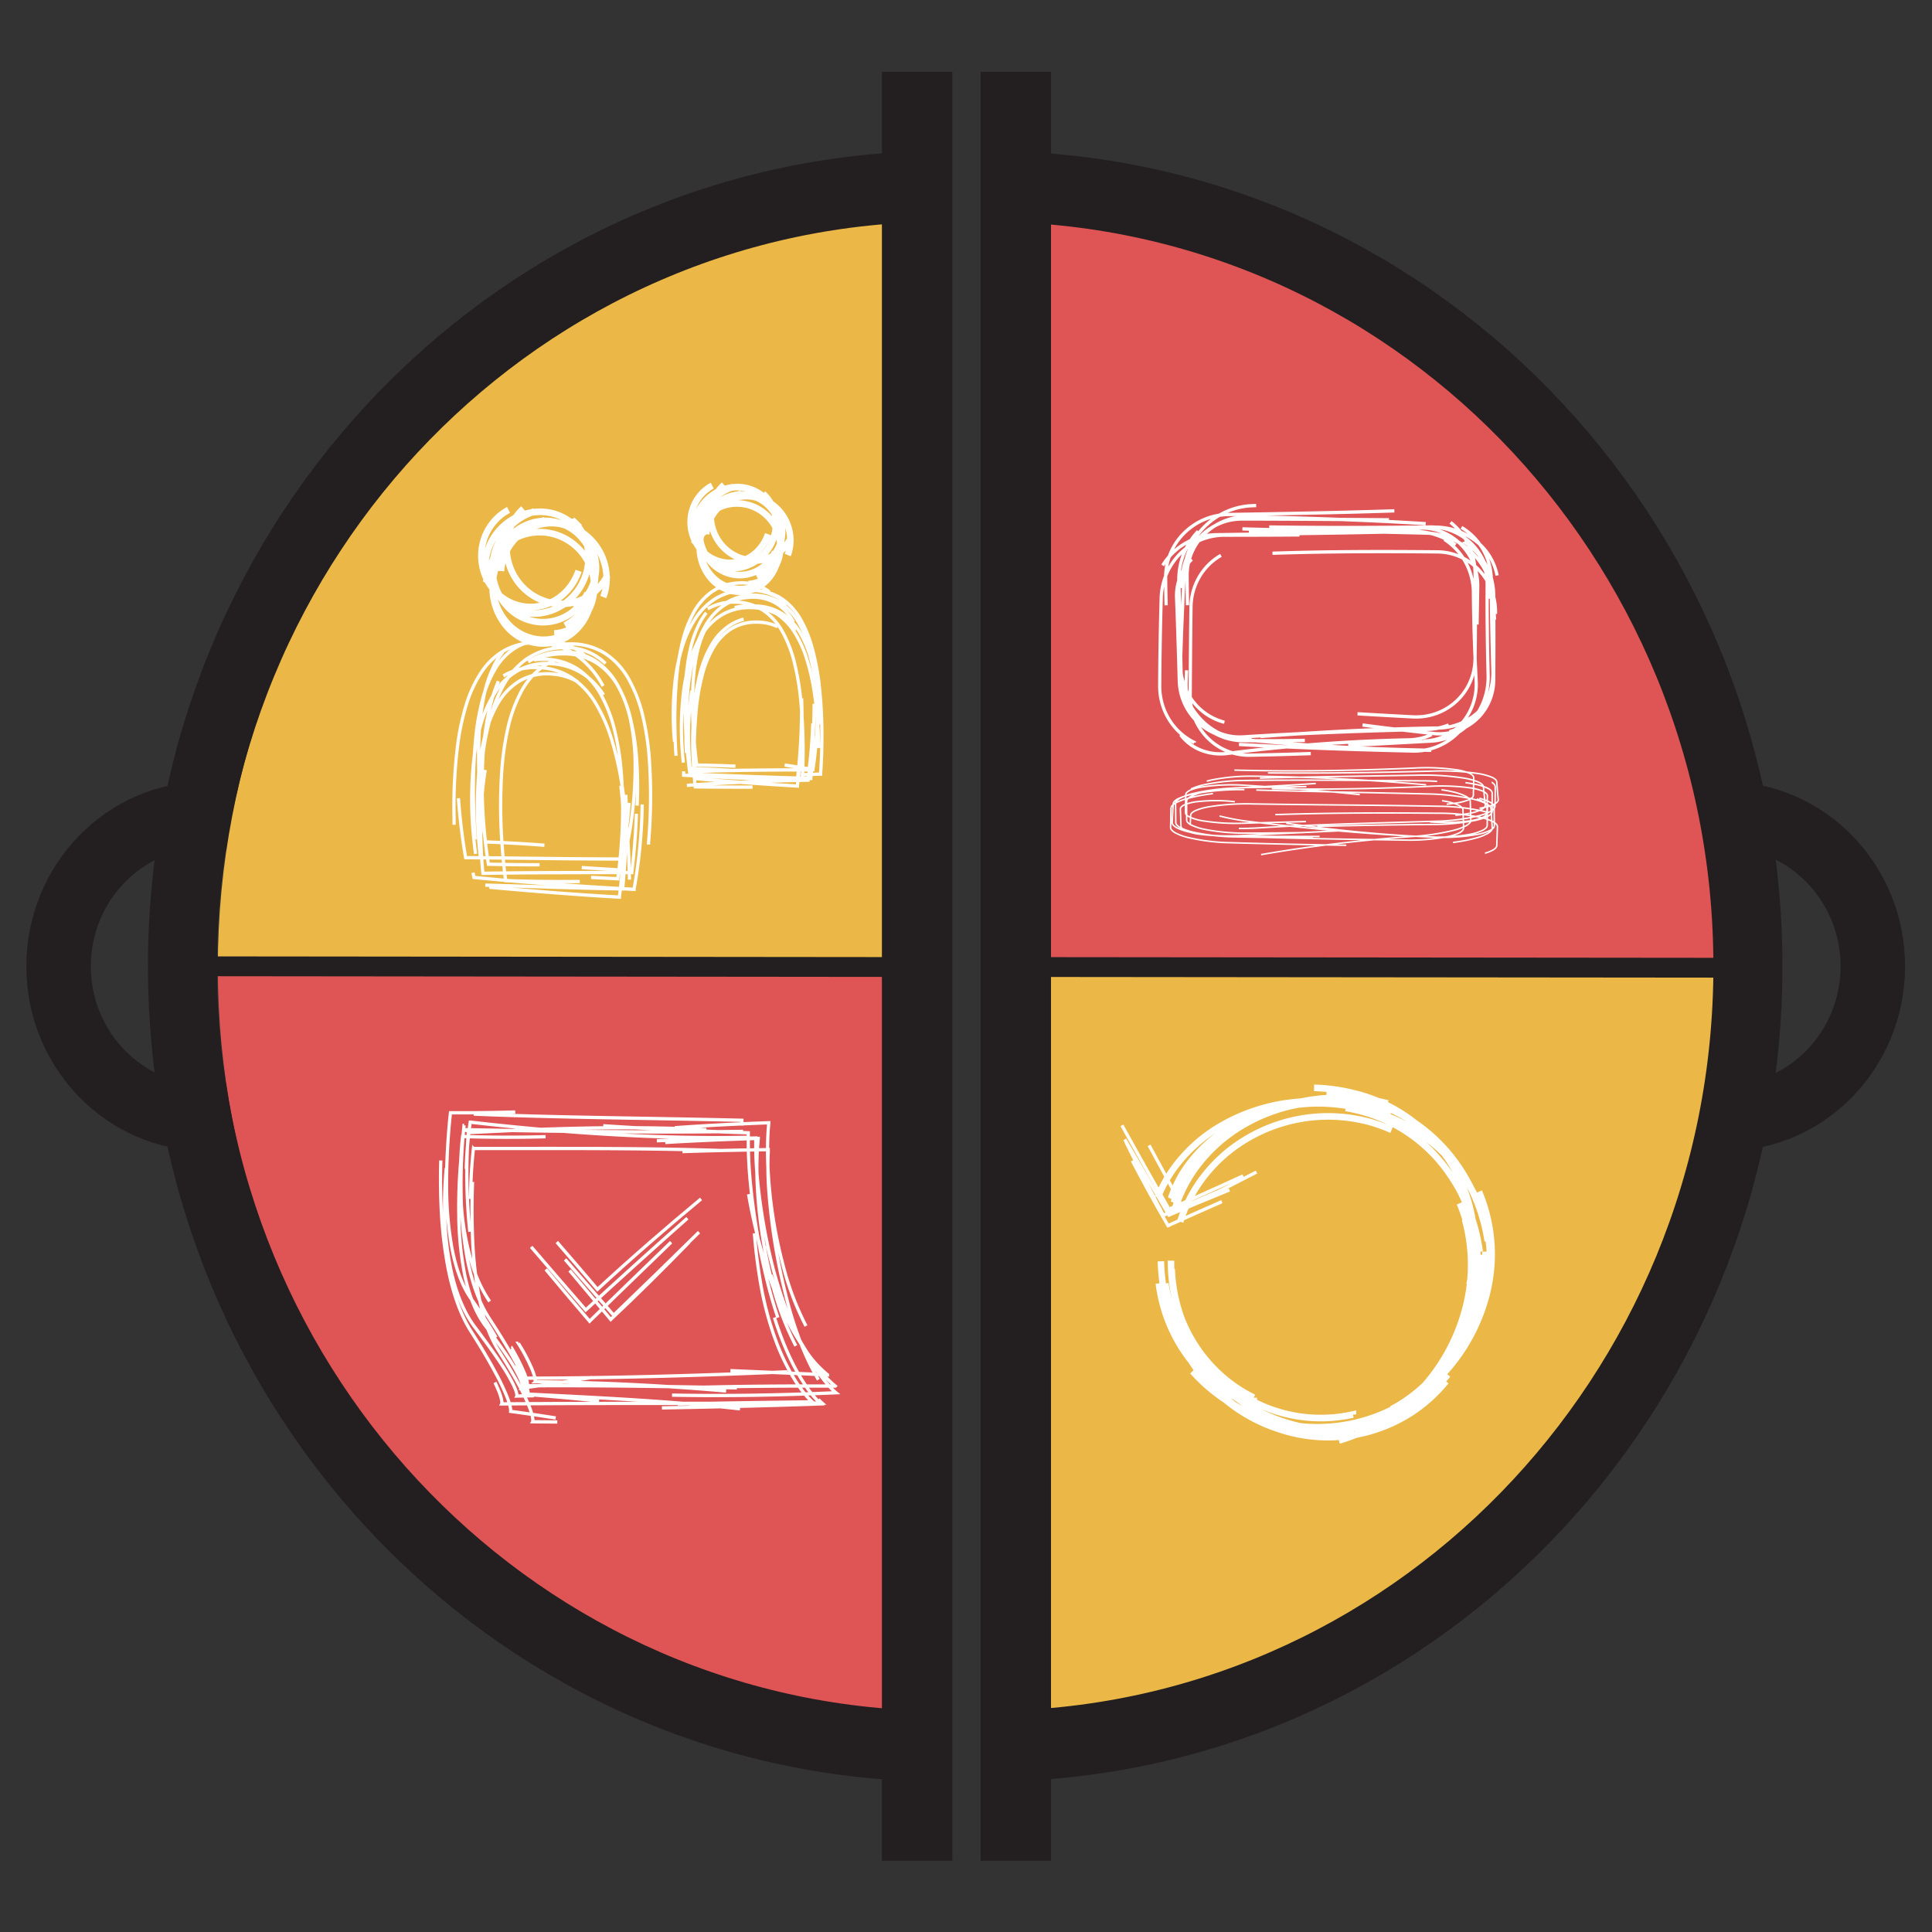 <?xml version="1.0" encoding="UTF-8" standalone="no"?>
<svg
   xmlns:dc="http://purl.org/dc/elements/1.1/"
   xmlns:cc="http://creativecommons.org/ns#"
   xmlns:rdf="http://www.w3.org/1999/02/22-rdf-syntax-ns#"
   xmlns:svg="http://www.w3.org/2000/svg"
   xmlns="http://www.w3.org/2000/svg"
   xmlns:sodipodi="http://sodipodi.sourceforge.net/DTD/sodipodi-0.dtd"
   xmlns:inkscape="http://www.inkscape.org/namespaces/inkscape"
   id="Layer_1"
   data-name="Layer 1"
   viewBox="0 0 600 600"
   version="1.1"
   sodipodi:docname="SWK-Magdeburg.svg"
   width="600"
   height="600"
   inkscape:version="0.92.2 (5c3e80d, 2017-08-06)">
  <rect x="0" y="0" width="600" height="600" fill="#333333" stroke="none"/>
  <sodipodi:namedview
     pagecolor="#ffffff"
     bordercolor="#666666"
     borderopacity="1"
     objecttolerance="10"
     gridtolerance="10"
     guidetolerance="10"
     inkscape:pageopacity="0"
     inkscape:pageshadow="2"
     inkscape:window-width="1920"
     inkscape:window-height="1017"
     id="namedview39"
     showgrid="false"
     units="px"
     width="800mm"
     inkscape:zoom="1.01"
     inkscape:cx="374.59147"
     inkscape:cy="367.2102"
     inkscape:window-x="-8"
     inkscape:window-y="-8"
     inkscape:window-maximized="1"
     inkscape:current-layer="Layer_1" />
  <defs
     id="defs4">
    <style
       id="style2">.cls-1,.cls-3,.cls-4,.cls-6,.cls-7{fill:none;}.cls-1,.cls-7{stroke:#231f20;stroke-miterlimit:10;}.cls-1{stroke-width:20px;}.cls-2{fill:#df5454;}.cls-3,.cls-4,.cls-6{stroke:#fff;}.cls-4{stroke-width:0.45px;}.cls-5{fill:#ebb847;}.cls-6{stroke-width:2px;}.cls-7{stroke-width:6px;}</style>
  </defs>
  <title
     id="title6">SWK-Magdeburg1</title>
  <g
     id="g65"
     transform="matrix(1.001,0,0,1.026,8.178,45.615)">
    <circle
       id="circle8"
       r="45.92"
       cy="248.03"
       cx="55.92"
       class="cls-1"
       style="fill:none;stroke:#231f20;stroke-width:20px;stroke-miterlimit:10" />
    <circle
       id="circle10"
       r="45.92"
       cy="248.03"
       cx="526.95"
       class="cls-1"
       style="fill:none;stroke:#231f20;stroke-width:20px;stroke-miterlimit:10" />
    <path
       d="M 526.79,248.46 C 526.79,121.892 428.89,19.259 308.1,19.259 V 248.46 Z"
       class="cls-2"
       id="path3609"
       inkscape:connector-curvature="0"
       style="fill:#df5454;stroke-width:1.024" />
    <path
       d="m 386.61,123 c 17.82,-0.57 34.74,-0.56 51.36,-0.41 a 18.14,18.14 0 0 1 17.83,18.78 m -10.56,-26.19 a 18.56,18.56 0 0 1 9.26,16.12 q 0.07,13.4 0.5,27 a 18.6,18.6 0 0 1 -13.49,18.74 m 5.56,-3.25 a 19.43,19.43 0 0 1 -16.85,9.08 c -18.46,-0.41 -36.21,-1 -54,-2 m 22.28,2.77 c -6.24,0.22 -12.57,0.38 -19,0.49 A 18.16,18.16 0 0 1 361.09,165.7 c 0.07,-8.86 0.12,-17.73 0.25,-26.52 a 18.07,18.07 0 0 1 9.29,-15.53 m -17,15.11 q -0.12,-4.12 -0.16,-8.22 A 18.75,18.75 0 0 1 359.1,117 20,20 0 0 1 373,111.28 c 16.55,-0.26 33.8,-0.54 51.43,-1.11 m -38.29,6.46 a 471.65,471.65 0 0 0 49.19,-1.44 21,21 0 0 1 13.87,3.75 17.3,17.3 0 0 1 7.11,10.8 m -15.86,-10.61 a 19.13,19.13 0 0 1 8.5,15.81 c 0.08,8.9 0.38,17.77 0.85,26.6 a 17.78,17.78 0 0 1 -4.41,12.89 16,16 0 0 1 -11.79,5.38 m 19.24,-11.35 a 18.76,18.76 0 0 1 -14.85,7.44 c -17.77,0.26 -36.24,1.16 -55.11,2.57 m 13.78,1.18 q -9.53,0.18 -19.29,0.08 c -10.38,-0.1 -18.87,-8.74 -19.09,-19.6 -0.19,-9.34 -0.44,-18.8 -0.71,-28.35 a 20.91,20.91 0 0 1 6,-15.43 m -3.32,22.39 q -0.09,-4.43 -0.12,-8.9 c -0.07,-10 8.45,-18.18 19.17,-17.9 17.91,0.46 36.29,0.95 54.86,2.12 m -48.55,1 c 17.22,0.24 33.66,0.18 49.89,0 a 18.06,18.06 0 0 1 18.37,18.37 q 0,1.68 0,3.35 m -12,-23.12 a 19.43,19.43 0 0 1 7.59,14.91 c 0.16,9 0.15,17.75 0,26.42 -0.12,10.09 -8.71,18.08 -19.34,17.54 Q 421.54,172.09 413,171.6 m 23,6.3 a 18.14,18.14 0 0 1 -7.06,1.59 534.63,534.63 0 0 0 -56.07,4.09 c -6.26,0.8 -11.71,-1.63 -14.76,-5.65 m 22,1 -2.71,0.13 c -10.79,0.5 -19.4,-7.5 -19.69,-17.35 -0.25,-8.47 -0.5,-16.87 -0.84,-25.09 a 15.23,15.23 0 0 1 4.7,-11.79 m -3,8.72 q 0,-0.87 0,-1.74 c 0,-10.68 8.33,-19.14 18.49,-19.17 15.55,0 30.75,0.15 45.69,0.24 m -45.47,2.75 c 18.38,0.53 37.53,0.79 57.16,1.28 a 21.31,21.31 0 0 1 20.63,19.83 q 0.22,3.17 0.45,6.36 m -9.44,-23.56 a 19.17,19.17 0 0 1 9.17,16 q 0.1,13.18 0,25.73 a 16.13,16.13 0 0 1 -5.55,12.19 17.38,17.38 0 0 1 -13.36,4.08 q -10.92,-1.14 -21.8,-2.55 m 26.68,0 a 19,19 0 0 1 -6.47,1.31 c -19.15,0.48 -38.16,1.09 -57,2.28 a 17.29,17.29 0 0 1 -12.93,-4.45 15.46,15.46 0 0 1 -5,-12 q 0.07,-1.85 0.15,-3.7 m 11.7,15.72 A 18,18 0 0 1 358.1,155.93 q 0.4,-13.58 1.19,-27.41 a 20.7,20.7 0 0 1 6.49,-13.8 22.4,22.4 0 0 1 14.56,-6.11 l 1.21,-0.05 m -29,18.12 a 20.07,20.07 0 0 1 16.66,-9.28 c 19.91,-0.3 39.94,-0.48 60.77,-1 a 22.2,22.2 0 0 1 13.43,4.09 m -64.14,-4 c 17.78,-0.21 35.24,-0.51 52.57,-1.1 A 17.42,17.42 0 0 1 450.29,133 q -0.1,5.82 -0.21,11.58 m -1.86,-24.29 a 17.59,17.59 0 0 1 5,12.62 c -0.06,8.8 0.06,17.83 0.3,27 0.27,10.68 -7.75,19.45 -17.66,19.95 -8.62,0.44 -17.18,0.91 -25.74,1.33 m 25.76,1.42 q -0.82,0.06 -1.66,0 c -19.19,-0.37 -38.42,-1.37 -57.65,-3.33 a 20.12,20.12 0 0 1 -13.29,-7.19 23.68,23.68 0 0 1 -5.48,-15.4 q 0,-3.36 0,-6.75 m 4.6,30.35 a 18.85,18.85 0 0 1 -10.77,-17.1 q 0.07,-13.48 0.47,-26.9 A 19.63,19.63 0 0 1 372,117.53 q 11.44,0 23,-0.08"
       class="cls-3"
       id="rect3824"
       inkscape:connector-curvature="0"
       style="fill:none;stroke:#ffffff" />
    <path
       d="m 387.48,202.12 c 17.66,-0.57 34.45,-0.56 50.93,-0.42 a 62.73,62.73 0 0 1 12.8,1.27 16.36,16.36 0 0 1 3.85,1.29 3.82,3.82 0 0 1 1,0.75 1.14,1.14 0 0 1 0.35,0.8 q -0.1,2.83 -0.2,5.65 a 1.21,1.21 0 0 1 -0.41,0.8 4.28,4.28 0 0 1 -1.13,0.75 13.44,13.44 0 0 1 -2.13,0.79 m -6.05,-21.35 c 1,0.13 2,0.28 2.91,0.46 a 16.71,16.71 0 0 1 3.93,1.19 3.89,3.89 0 0 1 1.07,0.72 1.12,1.12 0 0 1 0.37,0.78 q 0,2.77 0,5.55 a 1.14,1.14 0 0 1 -0.38,0.79 4,4 0 0 1 -1.08,0.73 17.52,17.52 0 0 1 -4,1.24 68.92,68.92 0 0 1 -13,1.19 c -12.11,0.09 -24,0.31 -35.78,0.57 m 9,5.73 c -12.39,-0.2 -24.39,-0.44 -36.17,-0.79 a 63.29,63.29 0 0 1 -13,-1.58 16.88,16.88 0 0 1 -3.9,-1.4 4,4 0 0 1 -1.05,-0.79 A 1.21,1.21 0 0 1 355,206 q 0.06,-2.91 0.14,-5.83 a 1.27,1.27 0 0 1 0.4,-0.83 4.4,4.4 0 0 1 1.12,-0.8 19.05,19.05 0 0 1 4.1,-1.45 61.51,61.51 0 0 1 7.39,-1.33 m -7.05,9.5 q 0.07,-1.46 0.13,-2.92 a 1.13,1.13 0 0 1 0.41,-0.76 4.16,4.16 0 0 1 1.14,-0.7 18.71,18.71 0 0 1 4.14,-1.13 74.46,74.46 0 0 1 13.54,-0.87 c 19.47,0.31 38.48,0.34 57.9,0.71 a 68.17,68.17 0 0 1 13.51,1.46 c 0.66,0.15 1.28,0.32 1.84,0.49 m -71,-10.48 c 15.48,-0.39 31.92,-0.59 49,-0.88 a 81,81 0 0 1 14.28,0.88 20.75,20.75 0 0 1 4.38,1.15 4.61,4.61 0 0 1 1.21,0.7 1.22,1.22 0 0 1 0.47,0.77 q 0.28,2.73 0.58,5.44 a 1,1 0 0 1 -0.28,0.77 3.2,3.2 0 0 1 -0.94,0.7 13.5,13.5 0 0 1 -3.52,1.11 37.11,37.11 0 0 1 -4.56,0.59 m 6.67,-4.94 a 12.46,12.46 0 0 1 1.91,0.8 4,4 0 0 1 1.05,0.76 1.17,1.17 0 0 1 0.36,0.81 q -0.06,2.84 -0.08,5.65 a 1.16,1.16 0 0 1 -0.38,0.79 4,4 0 0 1 -1.09,0.73 16.79,16.79 0 0 1 -4,1.21 56.91,56.91 0 0 1 -13,0.76 c -15.18,-0.68 -29.7,-2.16 -43.88,-4.13 m 10.36,4 c -9.57,0 -18.86,0 -27.92,-0.11 a 61.06,61.06 0 0 1 -12.72,-1.28 15.72,15.72 0 0 1 -3.78,-1.3 3.71,3.71 0 0 1 -1,-0.75 1.13,1.13 0 0 1 -0.33,-0.8 q 0.15,-2.83 0.33,-5.67 a 1.25,1.25 0 0 1 0.43,-0.8 4.5,4.5 0 0 1 1.17,-0.76 19.84,19.84 0 0 1 4.27,-1.31 79.5,79.5 0 0 1 14.22,-1.4 h 2 M 366.23,192 c 0.49,-0.14 1,-0.27 1.6,-0.39 a 63.16,63.16 0 0 1 13.29,-1.12 c 18.38,0.21 36,1.13 53.17,2.6 m -47.9,1.18 c 16.71,0.3 32.87,0 48.8,-0.71 a 68.18,68.18 0 0 1 12.88,0.48 16.17,16.17 0 0 1 3.87,1 3.57,3.57 0 0 1 1,0.66 1,1 0 0 1 0.35,0.74 q -0.08,2.62 -0.16,5.24 a 1.05,1.05 0 0 1 -0.4,0.73 3.92,3.92 0 0 1 -1.12,0.65 17.62,17.62 0 0 1 -4.12,1 65.65,65.65 0 0 1 -12,0.27 m 19.17,-12 a 3.48,3.48 0 0 1 0.7,0.58 1.23,1.23 0 0 1 0.36,0.83 q 0,2.92 -0.07,5.83 a 1.24,1.24 0 0 1 -0.39,0.83 4.22,4.22 0 0 1 -1.09,0.79 17.81,17.81 0 0 1 -4,1.39 65.59,65.59 0 0 1 -13.08,1.55 c -18.77,0.54 -36.89,0.92 -54.74,2 -2.18,0.13 -4.27,0.19 -6.18,0.16 m 19.95,1.27 q -8.65,0.13 -17.6,0.15 a 64.5,64.5 0 0 1 -13.06,-1.16 17.38,17.38 0 0 1 -4,-1.27 4,4 0 0 1 -1.09,-0.74 1.17,1.17 0 0 1 -0.38,-0.8 q 0,-2.82 0,-5.64 a 1.16,1.16 0 0 1 0.37,-0.8 4,4 0 0 1 1.07,-0.75 17.3,17.3 0 0 1 3.95,-1.29 67.12,67.12 0 0 1 13,-1.32 l 18.78,-0.3 m -22.36,-5 c 19.43,0.49 37.84,0.13 56,-0.63 a 67.51,67.51 0 0 1 12.93,0.54 16.37,16.37 0 0 1 3.9,1 3.65,3.65 0 0 1 1.06,0.67 1,1 0 0 1 0.36,0.74 q -0.06,2.65 -0.11,5.29 a 1.06,1.06 0 0 1 -0.39,0.74 3.89,3.89 0 0 1 -1.11,0.66 17.43,17.43 0 0 1 -4.06,1 c -0.84,0.12 -1.75,0.23 -2.74,0.31 m -1.59,-4.36 c 1.18,0.16 2.28,0.35 3.26,0.57 a 18.18,18.18 0 0 1 4.13,1.32 4.29,4.29 0 0 1 1.13,0.76 1.23,1.23 0 0 1 0.41,0.81 q 0.09,2.87 0.17,5.76 a 1.19,1.19 0 0 1 -0.35,0.82 4,4 0 0 1 -1,0.78 17.39,17.39 0 0 1 -3.87,1.42 73.35,73.35 0 0 1 -12.86,1.89 c -15.83,1.1 -31.66,2.89 -47,5.5 M 407.89,207 c -10.21,0.48 -20.32,0.91 -30.43,1.43 a 74.68,74.68 0 0 1 -13.58,-0.4 18.19,18.19 0 0 1 -4.12,-1 4,4 0 0 1 -1.12,-0.65 1.05,1.05 0 0 1 -0.41,-0.73 q -0.09,-2.61 -0.19,-5.19 a 1,1 0 0 1 0.35,-0.72 3.44,3.44 0 0 1 1,-0.63 15.17,15.17 0 0 1 3.83,-0.91 54.15,54.15 0 0 1 11.73,0 m -13.63,-3.84 a 19,19 0 0 1 3.72,-1.21 63.92,63.92 0 0 1 13.14,-1.37 c 18.88,-0.22 37.24,0 55.2,0.12 1.49,0 2.94,0.06 4.32,0.15 m -56.11,2.63 c 17.11,0.49 34.89,0.75 53.09,1.18 a 73.41,73.41 0 0 1 13.9,1.51 19.66,19.66 0 0 1 4.24,1.38 4.58,4.58 0 0 1 1.17,0.78 1.29,1.29 0 0 1 0.43,0.82 q 0.18,2.89 0.37,5.8 a 1.17,1.17 0 0 1 -0.32,0.83 3.78,3.78 0 0 1 -1,0.79 15.93,15.93 0 0 1 -3.69,1.42 52.1,52.1 0 0 1 -7.16,1.35 m 8.19,-13.37 a 16.1,16.1 0 0 1 3.08,1.08 4.19,4.19 0 0 1 1.11,0.75 1.19,1.19 0 0 1 0.39,0.8 q 0,2.82 0.08,5.61 a 1.13,1.13 0 0 1 -0.37,0.79 3.87,3.87 0 0 1 -1.07,0.73 16.39,16.39 0 0 1 -3.95,1.2 59.37,59.37 0 0 1 -13.13,0.79 c -19.06,-0.74 -38.32,-2.44 -57.44,-4.71 a 75.55,75.55 0 0 1 -9.33,-1.68 m 26.82,1.69 q -9.5,0.23 -18.95,0.49 A 68.09,68.09 0 0 1 365,204 a 16.77,16.77 0 0 1 -3.94,-1.09 3.75,3.75 0 0 1 -1.07,-0.68 1.06,1.06 0 0 1 -0.37,-0.76 q 0,-2.69 0.08,-5.36 a 1.08,1.08 0 0 1 0.39,-0.75 3.9,3.9 0 0 1 1.1,-0.68 17.26,17.26 0 0 1 4.06,-1 65.7,65.7 0 0 1 13.46,-0.41 c 11.59,0.7 23.26,1.6 35,2.8 m -28.51,-6.58 c 16.58,0.15 33.55,-0.07 51,-0.54 a 79.71,79.71 0 0 1 14.05,0.71 19.91,19.91 0 0 1 4.3,1.09 4.4,4.4 0 0 1 1.19,0.68 1.16,1.16 0 0 1 0.45,0.76 q 0.22,2.69 0.47,5.36 a 1,1 0 0 1 -0.3,0.75 3.26,3.26 0 0 1 -1,0.68 14,14 0 0 1 -3.6,1.06 l -0.93,0.15 m -11.61,-2.3 0.83,0.14 a 18.17,18.17 0 0 1 4.13,1.16 4.13,4.13 0 0 1 1.13,0.71 1.14,1.14 0 0 1 0.41,0.77 l 0.19,5.49 a 1.08,1.08 0 0 1 -0.35,0.78 3.71,3.71 0 0 1 -1,0.71 16.18,16.18 0 0 1 -3.85,1.18 63.19,63.19 0 0 1 -12.71,1 c -18.34,-0.26 -36.4,-0.5 -53.54,-1.14 h -0.35 m 25.09,0.53 q -11.84,-0.14 -23.85,-0.36 a 66.73,66.73 0 0 1 -13.25,-1.43 17.81,17.81 0 0 1 -4,-1.35 4.18,4.18 0 0 1 -1.1,-0.77 1.22,1.22 0 0 1 -0.39,-0.82 q 0,-2.88 -0.06,-5.76 a 1.2,1.2 0 0 1 0.37,-0.82 4.08,4.08 0 0 1 1.07,-0.78 17.55,17.55 0 0 1 3.94,-1.39 69.42,69.42 0 0 1 13,-1.67 q 12.58,-0.56 25.14,-1.38"
       class="cls-4"
       id="path3829"
       inkscape:connector-curvature="0"
       style="fill:none;stroke:#ffffff;stroke-width:0.45px" />
    <path
       d="m 525.462,248.46 c 0,124.639 -97.9,225.707 -218.69,225.707 V 248.46 Z"
       class="cls-5"
       id="path2816"
       inkscape:connector-curvature="0"
       style="fill:#ebb847;stroke-width:1.016" />
    <path
       d="m 358,325.33 a 43.63,43.63 0 0 1 6.06,-12 46.53,46.53 0 0 1 14.28,-12.93 50.46,50.46 0 0 1 37.89,-5.4 48,48 0 0 1 7.35,2.55 M 403.38,287 a 49.1,49.1 0 0 1 11.2,1.33 51,51 0 0 1 31.19,22.58 53.23,53.23 0 0 1 7.62,20.3 m -8.67,-11.46 a 50.57,50.57 0 0 1 2.66,31.8 46.2,46.2 0 0 1 -21.79,29.45 q -1,0.58 -2,1.1 m 16.86,-8.46 A 46.4,46.4 0 0 1 429.86,383 48.57,48.57 0 0 1 365.56,371.86 46,46 0 0 1 361.17,365 m 13.17,13.61 A 48.74,48.74 0 0 1 360.27,366 46.37,46.37 0 0 1 351.35,344 M 356,319.57 a 37.56,37.56 0 0 1 5,-9.74 47.85,47.85 0 0 1 14.42,-13.16 63.47,63.47 0 0 1 40.71,-8.32 59.17,59.17 0 0 1 6.24,1.19 m -22.88,-1.15 a 51.34,51.34 0 0 1 11.24,1.43 53.39,53.39 0 0 1 31.6,22.15 52.56,52.56 0 0 1 8.58,22.47 m -0.23,-18.18 a 47.48,47.48 0 0 1 2.32,31.25 55.25,55.25 0 0 1 -23.65,32.28 M 441,371.62 a 45.7,45.7 0 0 1 -11.35,9.81 47.71,47.71 0 0 1 -37.87,5 53.28,53.28 0 0 1 -28.27,-19.48 q -1.46,-1.94 -2.75,-4 m 20.05,15.65 a 45.22,45.22 0 0 1 -25.67,-41.46 m 1,-15 a 42.59,42.59 0 0 1 6.54,-13 48,48 0 0 1 14.38,-12.81 52.89,52.89 0 0 1 38.35,-6 48.92,48.92 0 0 1 7.78,2.5 m -23.66,-8 a 57.89,57.89 0 0 1 12.2,1.61 49.36,49.36 0 0 1 30.73,21.9 45.73,45.73 0 0 1 5.24,36 v 0 m -1.37,-19.73 a 50.76,50.76 0 0 1 0.74,24.59 56.93,56.93 0 0 1 -39.83,42.37 m 22.46,-12.72 -0.58,0.37 a 53.25,53.25 0 0 1 -38.51,7.41 51.85,51.85 0 0 1 -28.49,-15.71 l -0.29,-0.32 m 13.38,7.82 a 53.81,53.81 0 0 1 -11.49,-11 52.81,52.81 0 0 1 -10.36,-23.36 m 1.77,-25.8 a 36.92,36.92 0 0 1 5.06,-9.67 43.82,43.82 0 0 1 14.39,-12.47 55.41,55.41 0 0 1 60.19,5 m -22.66,-10.38 q 2,0.35 4,0.85 a 51.08,51.08 0 0 1 30.87,21.64 43.29,43.29 0 0 1 5.73,34.82 41.05,41.05 0 0 1 -5.71,12.62 m 5.69,-26.29 a 52.58,52.58 0 0 1 -23.39,45.18 51.05,51.05 0 0 1 -36.76,8.07 47.85,47.85 0 0 1 -6.28,-1.5 m 25.33,-2.44 a 46.66,46.66 0 0 1 -21.56,-0.38 45.58,45.58 0 0 1 -26.3,-18.37 48,48 0 0 1 -8.37,-25.29 M 351,318 a 42,42 0 0 1 4.89,-8.67 47.48,47.48 0 0 1 14.75,-13 57.75,57.75 0 0 1 60.7,2.51 m -22,-7.95 q 1.63,0.27 3.24,0.64 a 48.65,48.65 0 0 1 30.69,21.83 46.17,46.17 0 0 1 5.41,36.32 45.39,45.39 0 0 1 -4.94,11.64 m 8,-26 a 50.92,50.92 0 0 1 -1.58,13.12 53.13,53.13 0 0 1 -21.91,31.1 47.27,47.27 0 0 1 -36.09,7.31 44.11,44.11 0 0 1 -5.82,-1.66 m 25.66,4.1 A 47.14,47.14 0 0 1 389.8,388.45 50.37,50.37 0 0 1 362.31,368.8 57.79,57.79 0 0 1 352,337.32"
       class="cls-6"
       id="path3867"
       inkscape:connector-curvature="0"
       style="fill:none;stroke:#ffffff;stroke-width:2px" />
    <path
       d="m 341.14,301.19 c 3.74,7.46 7.62,14.84 11.61,22.19 q 8.19,-3.46 16.52,-6.94 m -20.93,-14.21 q 5.38,9.66 10.65,19.29 11.45,-5.54 22.67,-11.21 m -40.88,-9.89 c 4.57,7.57 9.11,15.2 13.7,22.9 q 9.34,-3.86 18.78,-7.6 m -30.13,-8.85 q 5.24,9.82 11.08,19.65 8.2,-3.62 16.7,-7.25 m -31,-23.09 c 4.88,8.64 9.74,17.08 14.62,25.39 q 11.44,-4.94 23,-10.1"
       class="cls-3"
       id="path5256"
       inkscape:connector-curvature="0"
       style="fill:none;stroke:#ffffff" />
    <line
       id="line20"
       y2="248.46"
       x2="526.79"
       y1="248.25"
       x1="308.1"
       class="cls-7"
       style="fill:none;stroke:#231f20;stroke-width:6px;stroke-miterlimit:10" />
    <path
       d="M 59.41,248.46 C 59.41,122.857 157.31,21.006 278.1,21.006 V 248.46 Z"
       class="cls-5"
       id="path3607"
       inkscape:connector-curvature="0"
       style="fill:#ebb847;stroke-width:1.02" />
    <path
       d="m 207.33,191.17 c 0,-0.95 -0.06,-2 -0.09,-3.12 a 142.8,142.8 0 0 1 0.65,-18.27 65.52,65.52 0 0 1 1.73,-9.61 32.69,32.69 0 0 1 3.36,-8.32 16.93,16.93 0 0 1 5.53,-5.85 14.92,14.92 0 0 1 8.19,-2.15 15.17,15.17 0 0 1 6.37,1.38 m -15.81,-7.3 a 16.51,16.51 0 0 1 16.63,0 18,18 0 0 1 5.76,6.07 35.13,35.13 0 0 1 3.6,8.64 68.3,68.3 0 0 1 1.95,9.95 115.94,115.94 0 0 1 0.84,12.26 m -5.5,-7.72 v 0.24 a 140.09,140.09 0 0 1 -0.44,18 c -0.21,2.44 -0.43,4.48 -0.61,5.9 -0.09,0.71 -0.16,1.27 -0.22,1.65 l -0.06,0.44 v 0.11 0 0 c -10.69,-0.61 -21.16,-1.34 -31.62,-2.26 m 17.72,2.58 c -5.84,0 -11.78,0 -17.78,-0.08 v 0 c 0,0 -0.4,-3.22 -0.62,-8.07 a 109.93,109.93 0 0 1 0.51,-17.8 57.93,57.93 0 0 1 1.89,-9.49 31.13,31.13 0 0 1 3.67,-8.23 17.3,17.3 0 0 1 6,-5.73 15,15 0 0 1 3.56,-1.43 m -21.44,37.12 q 0,-0.37 -0.07,-0.75 a 87.1,87.1 0 0 1 0.34,-18.35 55.18,55.18 0 0 1 2.17,-9.77 33.25,33.25 0 0 1 4.09,-8.53 19.9,19.9 0 0 1 6.43,-6.08 19.26,19.26 0 0 1 9.33,-2.45 19.07,19.07 0 0 1 9.41,2 18.27,18.27 0 0 1 3.27,2.18 m -16.26,1.11 a 17.56,17.56 0 0 1 4.45,-0.48 16.28,16.28 0 0 1 8.39,2.28 18.35,18.35 0 0 1 5.79,5.82 34.42,34.42 0 0 1 3.72,8.08 64.27,64.27 0 0 1 2.17,9.05 111.91,111.91 0 0 1 1.45,16.41 q 0,0.7 0,1.34 m -5.27,-10.82 c 0,4.59 -0.25,8.92 -0.51,12.42 -0.18,2.49 -0.39,4.57 -0.54,6 -0.08,0.73 -0.15,1.3 -0.19,1.69 l -0.06,0.45 v 0.11 0 0 c -12.18,-0.45 -23.86,-1 -35.28,-1.61 v 0 c 0,0 0,-0.42 0,-1.18 M 220,187.45 q -5.95,-0.23 -12,-0.33 v 0 c 0,0 -0.47,-3.25 -0.85,-8 a 120.75,120.75 0 0 1 -0.26,-17.26 56,56 0 0 1 1.28,-9 29.11,29.11 0 0 1 2.33,-6.58 m -5.71,37.16 q 0,-0.7 -0.06,-1.45 a 129.4,129.4 0 0 1 0.54,-18 68.62,68.62 0 0 1 1.74,-9.83 36.07,36.07 0 0 1 3.4,-8.72 18.91,18.91 0 0 1 5.58,-6.33 16,16 0 0 1 8.25,-2.76 14.37,14.37 0 0 1 8.18,1.7 15.1,15.1 0 0 1 5.4,5.43 l 0.21,0.35 m -14.36,-9.47 a 18.4,18.4 0 0 1 2.55,-0.06 16,16 0 0 1 8.38,2.63 19,19 0 0 1 5.72,6.31 37,37 0 0 1 3.57,8.8 71.61,71.61 0 0 1 2,10.07 136.13,136.13 0 0 1 0.9,19 c 0,2.61 -0.15,4.8 -0.23,6.34 0,0.77 -0.09,1.38 -0.12,1.79 v 0.47 0.15 0 q -3.09,0.09 -6.17,0.22 M 244.09,178 c 0,1.72 0,3.33 -0.07,4.79 -0.1,2.53 -0.27,4.63 -0.41,6.1 -0.07,0.73 -0.14,1.31 -0.19,1.71 l -0.06,0.45 v 0.12 0 0 c -12.2,-0.31 -24.82,-0.79 -37.47,-1.33 v 0 c 0,0 -0.52,-3.33 -0.88,-8.32 -0.14,-2 -0.26,-4.29 -0.3,-6.73 m -3.14,9.52 c -0.1,-1.35 -0.24,-3.73 -0.32,-6.76 a 135.32,135.32 0 0 1 0.61,-18 68.82,68.82 0 0 1 1.75,-9.84 35.76,35.76 0 0 1 3.39,-8.71 18.73,18.73 0 0 1 5.61,-6.29 16,16 0 0 1 8.3,-2.7 14.69,14.69 0 0 1 8.28,1.8 13.63,13.63 0 0 1 1.34,0.88 m -19.12,5.12 a 16.48,16.48 0 0 1 8.71,-2 16.16,16.16 0 0 1 8.7,2.61 19,19 0 0 1 5.87,6.5 37.54,37.54 0 0 1 3.61,9.23 75.49,75.49 0 0 1 1.9,10.75 161.17,161.17 0 0 1 0.71,20.74 c 0,1.22 -0.06,2.35 -0.1,3.39 m 3.61,-22.45 c 0,5.3 -0.36,10.35 -0.77,14.38 -0.27,2.62 -0.56,4.81 -0.78,6.35 -0.11,0.77 -0.21,1.37 -0.27,1.78 l -0.08,0.47 v 0.12 0 0 c -12.45,0.27 -24.88,0.68 -37.59,1.59 m 14.76,-4.48 q -6.93,-0.39 -14,-0.66 v 0 c 0,0 -0.5,-3.32 -0.89,-8.25 a 123,123 0 0 1 -0.21,-18 62.44,62.44 0 0 1 1.36,-9.54 31.93,31.93 0 0 1 3,-8.31 19.25,19.25 0 0 1 2,-3 m -7.12,45.34 c -0.13,-1.15 -0.26,-2.52 -0.36,-4.06 a 89.08,89.08 0 0 1 0.46,-17.58 54.11,54.11 0 0 1 2.08,-9.4 31.13,31.13 0 0 1 3.92,-8.17 18,18 0 0 1 6.2,-5.7 17.38,17.38 0 0 1 9,-2 17.78,17.78 0 0 1 9.05,2.65 19,19 0 0 1 4.6,4.14 m -18.43,-6.51 a 18.55,18.55 0 0 1 5.48,-0.75 16.36,16.36 0 0 1 8.54,2.25 17.28,17.28 0 0 1 5.7,5.83 30.78,30.78 0 0 1 3.38,8.13 54.71,54.71 0 0 1 1.59,9.16 93.75,93.75 0 0 1 -0.09,16.69 c -0.2,2.24 -0.44,4.09 -0.62,5.38 -0.09,0.65 -0.17,1.15 -0.23,1.5 l -0.07,0.4 v 0.1 0 0 q -4.39,-0.64 -8.76,-1.33 m 8.72,-12.61 c -0.06,2 -0.17,3.86 -0.28,5.55 -0.18,2.57 -0.4,4.71 -0.57,6.21 -0.09,0.75 -0.16,1.34 -0.21,1.75 l -0.06,0.46 v 0.12 0 0 c -12.37,0 -24.65,0.1 -36.83,0.52 v 0 c 0,0 -0.4,-3.09 -0.55,-7.63 a 85.44,85.44 0 0 1 0.91,-16.39 l 0.08,-0.46"
       class="cls-3"
       id="path3833"
       inkscape:connector-curvature="0"
       style="fill:none;stroke:#ffffff" />
    <path
       d="m 230.12,117.23 a 13.12,13.12 0 0 1 -2.83,4.73 12.32,12.32 0 0 1 -8.78,3.95 12.08,12.08 0 0 1 -8.81,-3.57 12.43,12.43 0 0 1 0.17,-17.69 12.5,12.5 0 0 1 2.93,-2.12 m -1.85,14.73 a 12.36,12.36 0 0 1 3.46,-7.75 12.57,12.57 0 0 1 9,-3.8 13.62,13.62 0 0 1 9.34,3.66 13.29,13.29 0 0 1 4.27,8.9 12.54,12.54 0 0 1 -0.79,5.28 m 1,-5.22 a 12.91,12.91 0 0 1 -2.1,2.94 12.68,12.68 0 0 1 -9.08,3.93 13.65,13.65 0 0 1 -13.69,-12.63 12.6,12.6 0 0 1 2.86,-9 11.43,11.43 0 0 1 1.25,-1.27 m -9.2,17.64 a 13.19,13.19 0 0 1 12.94,-12 13.61,13.61 0 0 1 9.41,3.54 13.05,13.05 0 0 1 4.29,8.78 11.84,11.84 0 0 1 -2.9,8.72 9.73,9.73 0 0 1 -6.94,3.34 m 8.2,-9.66 a 12.65,12.65 0 0 1 -2.39,3.36 12,12 0 0 1 -8.81,3.59 12.2,12.2 0 0 1 -8.72,-4 13.24,13.24 0 0 1 -3.47,-9.31 14.1,14.1 0 0 1 4,-9.44 14.72,14.72 0 0 1 6.38,-3.92 m -8.2,11 a 12.68,12.68 0 0 1 3.1,-4.6 13.19,13.19 0 0 1 8.78,-3.64 11.47,11.47 0 0 1 8.45,3.28 10.6,10.6 0 0 1 3.08,8.29 11.23,11.23 0 0 1 -4.45,8.12 q -0.45,0.34 -0.93,0.65 m 4.51,-3.57 a 12.78,12.78 0 0 1 -3.67,7.84 11.87,11.87 0 0 1 -8.82,3.52 12.24,12.24 0 0 1 -8.7,-4.12 13.54,13.54 0 0 1 -3.44,-9.44 14.31,14.31 0 0 1 2.2,-7.26 m -3.49,6.88 a 12.18,12.18 0 0 1 -0.56,-4 13,13 0 0 1 3.88,-8.89 13.67,13.67 0 0 1 9,-4 12.56,12.56 0 0 1 9,3.15 11.37,11.37 0 0 1 3.74,7.33 m -4.19,-8.48 0.49,0.45 a 12,12 0 0 1 3.53,8.66 13.61,13.61 0 0 1 -12.21,13.35 10.86,10.86 0 0 1 -8.41,-2.72 9.88,9.88 0 0 1 -3.18,-7.88 A 10.27,10.27 0 0 1 211,111 m 21.73,15.26 a 12.43,12.43 0 0 1 -3.36,5.23 11.74,11.74 0 0 1 -8.84,3.14 12.08,12.08 0 0 1 -8.48,-4.5 14.16,14.16 0 0 1 -3.11,-9.84 16.3,16.3 0 0 1 4.41,-10.12 18.43,18.43 0 0 1 8.45,-5.19 m -11.8,9.28 a 13.49,13.49 0 0 1 3.22,-5.3 12.3,12.3 0 0 1 8.91,-3.74 12,12 0 0 1 8.72,3.93 13.09,13.09 0 0 1 3.42,9.28 14,14 0 0 1 -4,9.38 14.56,14.56 0 0 1 -3.46,2.62"
       class="cls-6"
       id="path3837"
       inkscape:connector-curvature="0"
       style="fill:none;stroke:#ffffff;stroke-width:2px" />
    <path
       d="m 140.93,215.59 c -0.13,-1.12 -0.26,-2.36 -0.39,-3.7 a 126.87,126.87 0 0 1 -0.21,-21.91 69.86,69.86 0 0 1 1.91,-11.58 36.57,36.57 0 0 1 4.08,-10 19.21,19.21 0 0 1 6.85,-6.82 17.37,17.37 0 0 1 10.14,-2 18.42,18.42 0 0 1 7.82,2.37 m -15.42,-6.07 a 19.6,19.6 0 0 1 10.19,-3 18.7,18.7 0 0 1 10.44,2.57 20.76,20.76 0 0 1 7,7.29 39,39 0 0 1 4.11,10.37 71.91,71.91 0 0 1 1.87,11.89 112.9,112.9 0 0 1 0.18,14.39 m -5,-6 v 0.31 a 129.17,129.17 0 0 1 0.5,23.15 c -0.2,3.11 -0.46,5.68 -0.67,7.47 -0.11,0.9 -0.2,1.6 -0.26,2.08 l -0.08,0.55 v 0.14 0 0 c -13.42,-0.74 -26.94,-1.8 -40.36,-3 m 28.08,-1.73 c -7.57,0.06 -15.24,0 -23,-0.26 v 0 c 0,0 -0.61,-4.11 -1.07,-10.35 a 157.25,157.25 0 0 1 -0.12,-23.09 83.79,83.79 0 0 1 1.83,-12.47 43.46,43.46 0 0 1 4,-10.94 22.27,22.27 0 0 1 6.77,-7.83 17.67,17.67 0 0 1 4,-2.07 m -23.52,53.88 q 0,-0.43 0,-0.88 a 151.49,151.49 0 0 1 0.76,-22.19 84.27,84.27 0 0 1 2.28,-12.27 45.21,45.21 0 0 1 4.36,-10.89 24.07,24.07 0 0 1 7.15,-7.94 20.63,20.63 0 0 1 10.54,-3.46 18.67,18.67 0 0 1 10.48,2.18 17.6,17.6 0 0 1 3.52,2.6 M 163,151.12 a 23.17,23.17 0 0 1 5.91,-0.67 20.11,20.11 0 0 1 10.84,3 22.41,22.41 0 0 1 7.22,7.81 42.39,42.39 0 0 1 4.29,11 80.9,80.9 0 0 1 2,12.75 157.46,157.46 0 0 1 -0.1,24.16 q -0.08,1.05 -0.16,2 m -1.93,-12.14 a 154.26,154.26 0 0 1 -1,15.49 c -0.36,3.09 -0.75,5.66 -1.05,7.45 -0.15,0.9 -0.28,1.6 -0.37,2.08 l -0.11,0.55 v 0.14 0 0 c -16.29,-0.86 -32.71,-2 -49.66,-3.6 v 0 c 0,0 -0.11,-0.52 -0.29,-1.45 m 20.66,-2.39 q -8,0 -15.88,-0.17 v 0 c 0,0 -0.74,-4.09 -1.31,-10.32 a 147.6,147.6 0 0 1 -0.35,-23.14 86.34,86.34 0 0 1 1.75,-12.57 48.52,48.52 0 0 1 3,-9.37 m -13.75,43.46 q 0,-0.92 0,-1.9 a 146,146 0 0 1 1.16,-22.62 71,71 0 0 1 2.59,-11.7 37.18,37.18 0 0 1 4.75,-10 20.75,20.75 0 0 1 7.56,-6.78 20.37,20.37 0 0 1 11.06,-2 22.07,22.07 0 0 1 11.11,3.86 27.21,27.21 0 0 1 7.7,8.62 l 0.31,0.53 m -21.53,-7.93 a 23.38,23.38 0 0 1 3.22,-0.17 19.64,19.64 0 0 1 10.52,3 22.22,22.22 0 0 1 7.06,7.62 41.93,41.93 0 0 1 4.24,10.69 78.05,78.05 0 0 1 2.05,12.19 139,139 0 0 1 0.07,22.69 c -0.23,3.09 -0.51,5.66 -0.73,7.46 -0.11,0.9 -0.21,1.61 -0.28,2.09 l -0.08,0.55 v 0.14 0 0 l -8.28,-0.4 M 187,198.57 c -0.18,2.22 -0.38,4.3 -0.6,6.19 -0.36,3.26 -0.75,6 -1,7.86 -0.15,0.95 -0.27,1.69 -0.36,2.2 l -0.1,0.58 v 0.15 0 0 c -16.19,0 -32.26,-0.3 -48.64,-0.4 v 0 c 0,0 -0.77,-4 -1.47,-10 -0.28,-2.39 -0.55,-5.08 -0.77,-8 m 5.2,12.5 c -0.13,-1.79 -0.32,-4.9 -0.44,-8.77 a 163.29,163.29 0 0 1 0.62,-22.14 71.8,71.8 0 0 1 2.08,-11.41 35,35 0 0 1 4.15,-9.68 18.31,18.31 0 0 1 6.91,-6.49 17.45,17.45 0 0 1 10.25,-1.64 19.37,19.37 0 0 1 10.19,4.22 20.49,20.49 0 0 1 1.64,1.49 M 148,160.12 a 19.53,19.53 0 0 1 10.56,-2.52 20.51,20.51 0 0 1 10.82,3.2 24.59,24.59 0 0 1 7.5,8 49.06,49.06 0 0 1 4.9,11.2 98.93,98.93 0 0 1 3,13 202.72,202.72 0 0 1 2.22,24.8 c 0.05,1.44 0.09,2.79 0.12,4 M 186,196.13 c 0.25,6.65 0.08,12.9 -0.18,17.84 -0.17,3.22 -0.38,5.89 -0.54,7.75 -0.08,0.93 -0.16,1.67 -0.21,2.16 l -0.06,0.57 v 0.15 0 0 c -14.66,-0.24 -28.87,-0.77 -42.62,-1.14 m 18.34,-12.07 q -9.12,-0.69 -18.22,-1 v 0 c 0,0 -0.75,-4.19 -1.37,-10.32 a 146.16,146.16 0 0 1 -0.68,-22.12 74.7,74.7 0 0 1 1.47,-11.59 37.37,37.37 0 0 1 3.54,-10 22.07,22.07 0 0 1 2.35,-3.49 M 139.37,214 c -0.2,-1.46 -0.42,-3.19 -0.61,-5.13 a 112.58,112.58 0 0 1 -0.08,-22 65.92,65.92 0 0 1 2.19,-11.59 36.38,36.38 0 0 1 4.46,-10 20.2,20.2 0 0 1 7.28,-6.81 19.13,19.13 0 0 1 10.69,-2 19.94,19.94 0 0 1 10.58,3.84 22.34,22.34 0 0 1 5.19,5.56 m -19.41,-11.42 a 22.48,22.48 0 0 1 6.85,-1 19.28,19.28 0 0 1 10.55,2.85 20.5,20.5 0 0 1 6.84,7.51 37.12,37.12 0 0 1 3.74,10.57 66.47,66.47 0 0 1 1.25,12.06 115.18,115.18 0 0 1 -2,22.4 c -0.56,3 -1.13,5.57 -1.57,7.34 -0.22,0.88 -0.4,1.58 -0.52,2.05 l -0.15,0.54 v 0.14 0 0 l -12.33,-0.76 m 16.95,-16.28 c -0.09,2.54 -0.22,4.91 -0.37,7 -0.23,3.25 -0.5,6 -0.72,7.85 -0.11,0.95 -0.2,1.69 -0.27,2.2 l -0.08,0.58 v 0.15 0 0 c -15.54,0 -30.93,0 -46.17,0.23 v 0 c 0,0 -0.48,-3.95 -0.64,-9.78 a 112,112 0 0 1 1.26,-21 l 0.09,-0.5"
       class="cls-3"
       id="path3847"
       inkscape:connector-curvature="0"
       style="fill:none;stroke:#ffffff" />
    <path
       d="m 171.33,128.32 a 16.5,16.5 0 0 1 -3.56,5.95 15.48,15.48 0 0 1 -11,5 15.18,15.18 0 0 1 -11.07,-4.49 15.63,15.63 0 0 1 0.21,-22.23 15.71,15.71 0 0 1 3.69,-2.66 m -2.33,18.51 a 15.53,15.53 0 0 1 4.35,-9.74 15.8,15.8 0 0 1 11.33,-4.77 17.12,17.12 0 0 1 11.74,4.6 16.7,16.7 0 0 1 5.31,11.13 15.76,15.76 0 0 1 -1,6.64 m 1.3,-6.56 a 16.23,16.23 0 0 1 -2.65,3.69 15.94,15.94 0 0 1 -11.41,4.94 17.16,17.16 0 0 1 -17.2,-15.88 15.84,15.84 0 0 1 3.59,-11.32 14.37,14.37 0 0 1 1.57,-1.6 m -11.53,22.17 a 16.58,16.58 0 0 1 16.26,-15.08 17.1,17.1 0 0 1 11.82,4.45 16.4,16.4 0 0 1 5.4,11 14.88,14.88 0 0 1 -3.65,11 12.23,12.23 0 0 1 -8.73,4.2 m 10.31,-12.15 a 15.9,15.9 0 0 1 -3,4.23 15.08,15.08 0 0 1 -11.08,4.51 15.33,15.33 0 0 1 -11,-5 16.64,16.64 0 0 1 -4.36,-11.7 17.72,17.72 0 0 1 5,-11.87 18.5,18.5 0 0 1 8,-4.93 m -10.31,13.84 a 15.94,15.94 0 0 1 3.89,-5.78 16.58,16.58 0 0 1 11,-4.58 14.42,14.42 0 0 1 10.62,4.13 13.32,13.32 0 0 1 3.88,10.42 14.12,14.12 0 0 1 -5.59,10.21 q -0.56,0.43 -1.17,0.82 m 5.67,-4.48 a 16.07,16.07 0 0 1 -4.61,9.85 14.92,14.92 0 0 1 -11.02,4.4 15.39,15.39 0 0 1 -10.94,-5.19 17,17 0 0 1 -4.33,-11.87 18,18 0 0 1 2.76,-9.13 m -4.38,8.64 a 15.31,15.31 0 0 1 -0.7,-5 16.32,16.32 0 0 1 4.89,-11.16 17.19,17.19 0 0 1 11.36,-5 15.79,15.79 0 0 1 11.31,4 14.29,14.29 0 0 1 4.71,9.21 m -5.32,-10.74 q 0.32,0.27 0.62,0.56 a 15,15 0 0 1 4.44,10.89 17.1,17.1 0 0 1 -15.34,16.78 13.65,13.65 0 0 1 -10.57,-3.42 12.41,12.41 0 0 1 -4,-9.9 12.91,12.91 0 0 1 2.78,-7.29 m 27.32,19.18 a 15.63,15.63 0 0 1 -4.23,6.58 14.76,14.76 0 0 1 -11.11,3.94 15.18,15.18 0 0 1 -10.66,-5.66 17.79,17.79 0 0 1 -3.91,-12.37 20.48,20.48 0 0 1 5.54,-12.72 23.16,23.16 0 0 1 10.61,-6.52 M 146,124.58 a 17,17 0 0 1 4,-6.66 15.46,15.46 0 0 1 11.2,-4.7 15.07,15.07 0 0 1 11,4.94 16.45,16.45 0 0 1 4.3,11.66 17.57,17.57 0 0 1 -5,11.79 18.3,18.3 0 0 1 -4.35,3.29"
       class="cls-6"
       id="path3849"
       inkscape:connector-curvature="0"
       style="fill:none;stroke:#ffffff;stroke-width:2px" />
    <path
       d="m 59.41,248.46 c 0,125.121 97.9,226.581 218.69,226.581 V 248.46 Z"
       class="cls-2"
       id="path2823"
       inkscape:connector-curvature="0"
       style="fill:#df5454;stroke-width:1.018" />
    <path
       d="m 138.44,313.3 c -0.15,3.86 -0.25,9.13 -0.06,15 a 124.43,124.43 0 0 0 1.91,19 c 1.21,6.33 3.13,12.32 6.19,17 6.08,9.29 8.7,14.69 9.84,17.76 1.14,3.07 0.78,3.81 0.77,3.83 v 0 l 7.64,0.07 m -14.11,-22.29 a 61.58,61.58 0 0 1 3.93,7.59 c 1.23,3 0.89,3.74 0.88,3.75 v 0 c 21,-0.15 42.87,0.18 65,0.62 m -23.24,6.07 c 15.85,-0.28 32.45,-0.63 49.32,-1.22 v 0 a 29.24,29.24 0 0 1 -4.86,-5.73 c -2.82,-4.07 -6.4,-10.57 -9.55,-20.41 m 13.64,18.81 c -3.27,-5.35 -7.15,-13.66 -10.23,-26 a 180,180 0 0 1 -5.2,-31.82 c -0.24,-3.78 -0.26,-6.73 -0.22,-8.73 0,-1 0.06,-1.77 0.09,-2.28 0,-0.26 0,-0.45 0,-0.59 v -0.2 0 c -9,0.13 -17.86,0.3 -26.63,0.58 m 18.46,-7.86 c 0,-0.31 0,-0.57 0,-0.79 0,-0.22 0,-0.47 0,-0.61 0,-0.14 0,-0.12 0,-0.16 v -0.05 0 c -30.2,-0.7 -57.33,-0.82 -83.21,-1.88 m 22.3,6.85 c -8.81,0.24 -17.38,0.2 -25.75,-0.06 v 0 c 0,0 -0.31,2.43 -0.52,6.28 a 116,116 0 0 0 0.15,14.76 78.32,78.32 0 0 0 3.27,17.41 41.71,41.71 0 0 0 5.49,11.49 M 130.28,309.1 a 123,123 0 0 0 -0.52,12.3 90.08,90.08 0 0 0 2.08,19.07 c 1.45,6.28 3.77,12.16 7.27,16.71 3.5,4.55 6.08,8.08 8,10.89 a 61.39,61.39 0 0 1 3.85,6.33 c 1.51,3 1.23,3.69 1.22,3.71 v 0 l 5.3,-0.1 m -4.82,-15.85 a 54.62,54.62 0 0 1 4.24,7.84 c 1.28,3 0.93,3.79 0.92,3.8 v 0 c 20.55,0.16 40.17,1.15 59.28,2.78 m -16.77,1.25 c 17.4,0.32 34.24,0 50.84,-0.72 v 0 c 0,0 -2.93,-2.29 -6.82,-8.15 -3.89,-5.86 -8.8,-15.31 -12.78,-29.84 q -0.92,-3.35 -1.68,-6.51 m 12,24.3 a 84.93,84.93 0 0 1 -7.2,-18.72 138.72,138.72 0 0 1 -4.69,-31.25 c -0.11,-3.71 0,-6.6 0.11,-8.56 0.06,-1 0.13,-1.73 0.18,-2.23 0,-0.25 0,-0.44 0.06,-0.57 v -0.15 -0.05 0 c -9.81,0.36 -19.51,0.83 -29.15,1.52 m 21.17,1.1 c -27.37,0.42 -57,0 -86.15,-0.5 v 0 c 0,0 0,0.22 -0.09,0.64 m 15.56,-6 c -6.58,0.18 -13.29,0.25 -20.1,0.23 v 0 c 0,0 -0.32,2.5 -0.62,6.48 -0.3,3.98 -0.62,9.45 -0.59,15.41 a 104.78,104.78 0 0 0 1.55,18.49 c 1.14,6.05 3,11.7 6.13,16 3.58,5 6,8.79 7.66,11.63 M 128.59,306.8 c -0.11,3.75 -0.15,8.43 0.08,13.56 a 123.51,123.51 0 0 0 2.37,20 c 1.43,6.72 3.63,13.15 7,18.29 3.37,5.14 5.78,9.21 7.55,12.45 a 69.24,69.24 0 0 1 3.58,7.35 c 1.38,3.45 1.07,4.28 1.07,4.3 v 0 q 6.95,0.9 14,2 m -12.36,-15.94 c 0.93,2 1.56,3.48 2,4.67 1.14,3.19 0.78,4 0.78,4 v 0 c 22.25,1.09 44.87,2.11 66.76,4.5 m -14.7,-6.46 c 15.05,-0.41 29.78,-0.48 44.24,-0.43 v 0 a 36,36 0 0 1 -6.73,-7.28 c -3.88,-5.22 -8.81,-13.6 -13.21,-26.35 m 7.72,21.47 a 87.52,87.52 0 0 1 -7.5,-19.72 140.52,140.52 0 0 1 -4.56,-31.46 c -0.09,-3.73 0,-6.63 0.15,-8.6 0.06,-1 0.14,-1.74 0.19,-2.25 0,-0.25 0,-0.45 0.07,-0.58 v -0.15 -0.05 0 c -9.74,0.3 -19.35,0.69 -28.87,1.23 m 26.18,-1.57 c -28.38,0.6 -57.66,-1.32 -86.68,-4.58 v 0 a 115.24,115.24 0 0 0 -1.22,14.18 m -0.7,-13.21 a 166,166 0 0 0 -0.91,21.06 112.37,112.37 0 0 0 2,19.77 c 1.35,6.58 3.5,12.82 6.81,17.74 6.58,9.79 9.59,15.56 10.94,18.83 1.35,3.27 1,4.06 1,4.08 v 0 q 11,0.83 22.06,1.95 m -27,-15.45 a 51.63,51.63 0 0 1 2.3,4.75 c 1.29,3 1,3.78 1,3.8 v 0 c 26.34,0 53.62,-0.73 82.09,-1.93 m -34,9.75 c 13.88,-0.3 27.73,-0.48 41.73,-0.66 v 0 c 0,0 -2.73,-2.2 -6.13,-7.81 a 66.6,66.6 0 0 1 -5.33,-11.16 96.09,96.09 0 0 1 -4.62,-17.32 c -0.92,-5.28 -1.51,-10.2 -1.86,-14.73 m 7.29,25.54 c -1.12,-3.23 -2.21,-6.82 -3.23,-10.82 a 196.8,196.8 0 0 1 -5.57,-32.83 c -0.3,-3.93 -0.38,-7 -0.38,-9.09 0,-1 0,-1.85 0,-2.39 0,-0.27 0,-0.47 0,-0.61 0,-0.14 0,-0.12 0,-0.16 v -0.05 0 c -15,-0.49 -30,-1.17 -45,-2.13 m 32,1.18 c -25.76,-1.23 -50,-0.31 -73.87,0.9 v 0 a 168.48,168.48 0 0 0 -0.1,23.35 c 0.14,2.17 0.33,4.4 0.59,6.66 m -2.82,-21.67 a 159.09,159.09 0 0 0 -0.62,16.44 96.44,96.44 0 0 0 1.83,18.25 c 1.27,5.94 3.32,11.42 6.52,15.55 3.2,4.13 5.49,7.29 7.16,9.79 a 47.2,47.2 0 0 1 3.32,5.63 c 1.26,2.63 0.92,3.28 0.91,3.29 v 0 q 10.78,-1.39 21.57,-3.2 M 145.39,374 c 0.53,1.07 0.93,2 1.24,2.74 1.21,3 0.87,3.73 0.86,3.75 v 0 c 31.91,-0.27 65.54,-0.07 99.39,-0.25 v 0 a 13.52,13.52 0 0 1 -1.14,-1.09 m -27.3,-8.73 c 10.22,0.43 20.25,0.82 30.15,1.28 v 0 a 33.34,33.34 0 0 1 -6.67,-7.17 71.58,71.58 0 0 1 -6.2,-10.24 105.56,105.56 0 0 1 -6.28,-15.64 164.87,164.87 0 0 1 -5.37,-21.65 m 9,27.52 -0.26,-0.9 a 174,174 0 0 1 -6.06,-31.93 c -0.33,-3.77 -0.43,-6.69 -0.44,-8.68 0,-1 0,-1.75 0,-2.27 0,-0.26 0,-0.45 0,-0.58 v -0.16 0 q -15.28,0.31 -30.7,0.83 m 19.46,2.94 c -25.37,-0.77 -51,-0.57 -76.35,-0.6 v 0 a 142.44,142.44 0 0 0 -0.9,15.28"
       class="cls-3"
       id="path3851"
       inkscape:connector-curvature="0"
       style="fill:none;stroke:#ffffff" />
    <path
       d="m 161.16,339.76 q 6.7,7.84 13.59,15.7 c 8.34,-7.94 16.8,-15.89 25.29,-23.92 m -35.46,-0.05 q 6.25,7 12.61,14.33 c 10.56,-9.51 21.28,-18.58 32.14,-27.38 m -42.18,18.3 q 7.58,8.46 15.07,16.9 13.31,-12.47 26.48,-25.14 m -40.15,11.6 12.76,14.83 c 8.28,-7.59 16.36,-15.42 24.31,-23.39 m -49,1.41 q 8.38,9.52 16.93,19.11 15.53,-13.93 31.54,-27.78"
       class="cls-3"
       id="path3859"
       inkscape:connector-curvature="0"
       style="fill:none;stroke:#ffffff" />
    <path
       id="path30"
       d="m 284.543,484.115 c -130.397,0 -236.096,-105.699 -236.096,-236.117 0,-130.418 105.699,-236.053 236.096,-236.053"
       class="cls-1"
       inkscape:connector-curvature="0"
       style="fill:none;stroke:#231f20;stroke-width:21.42px;stroke-miterlimit:10" />
    <line
       id="line32"
       y2="248.25"
       x2="278.1"
       y1="248.03"
       x1="55.92"
       class="cls-7"
       style="fill:none;stroke:#231f20;stroke-width:6px;stroke-miterlimit:10" />
    <line
       id="line34"
       y2="518.769"
       x2="276.36"
       x1="276.36"
       class="cls-1"
       y1="-22.709"
       style="fill:none;stroke:#231f20;stroke-width:21.831px;stroke-miterlimit:10" />
    <path
       style="fill:none;stroke:#231f20;stroke-width:21.42px;stroke-miterlimit:10"
       inkscape:connector-curvature="0"
       class="cls-1"
       d="m 298.024,484.115 c 130.397,0 236.096,-105.699 236.096,-236.117 0,-130.418 -105.699,-236.053 -236.096,-236.053"
       id="path4622" />
    <line
       style="fill:none;stroke:#231f20;stroke-width:21.831px;stroke-miterlimit:10"
       y1="-22.709"
       class="cls-1"
       x1="306.984"
       x2="306.984"
       y2="518.769"
       id="line4624" />
  </g>
  <circle
     style="fill:none;stroke:#000000;stroke-width:0.007;stroke-miterlimit:4;stroke-dasharray:none;stroke-opacity:1"
     id="path4603"
     cx="300"
     cy="300"
     r="4.422" />
</svg>
